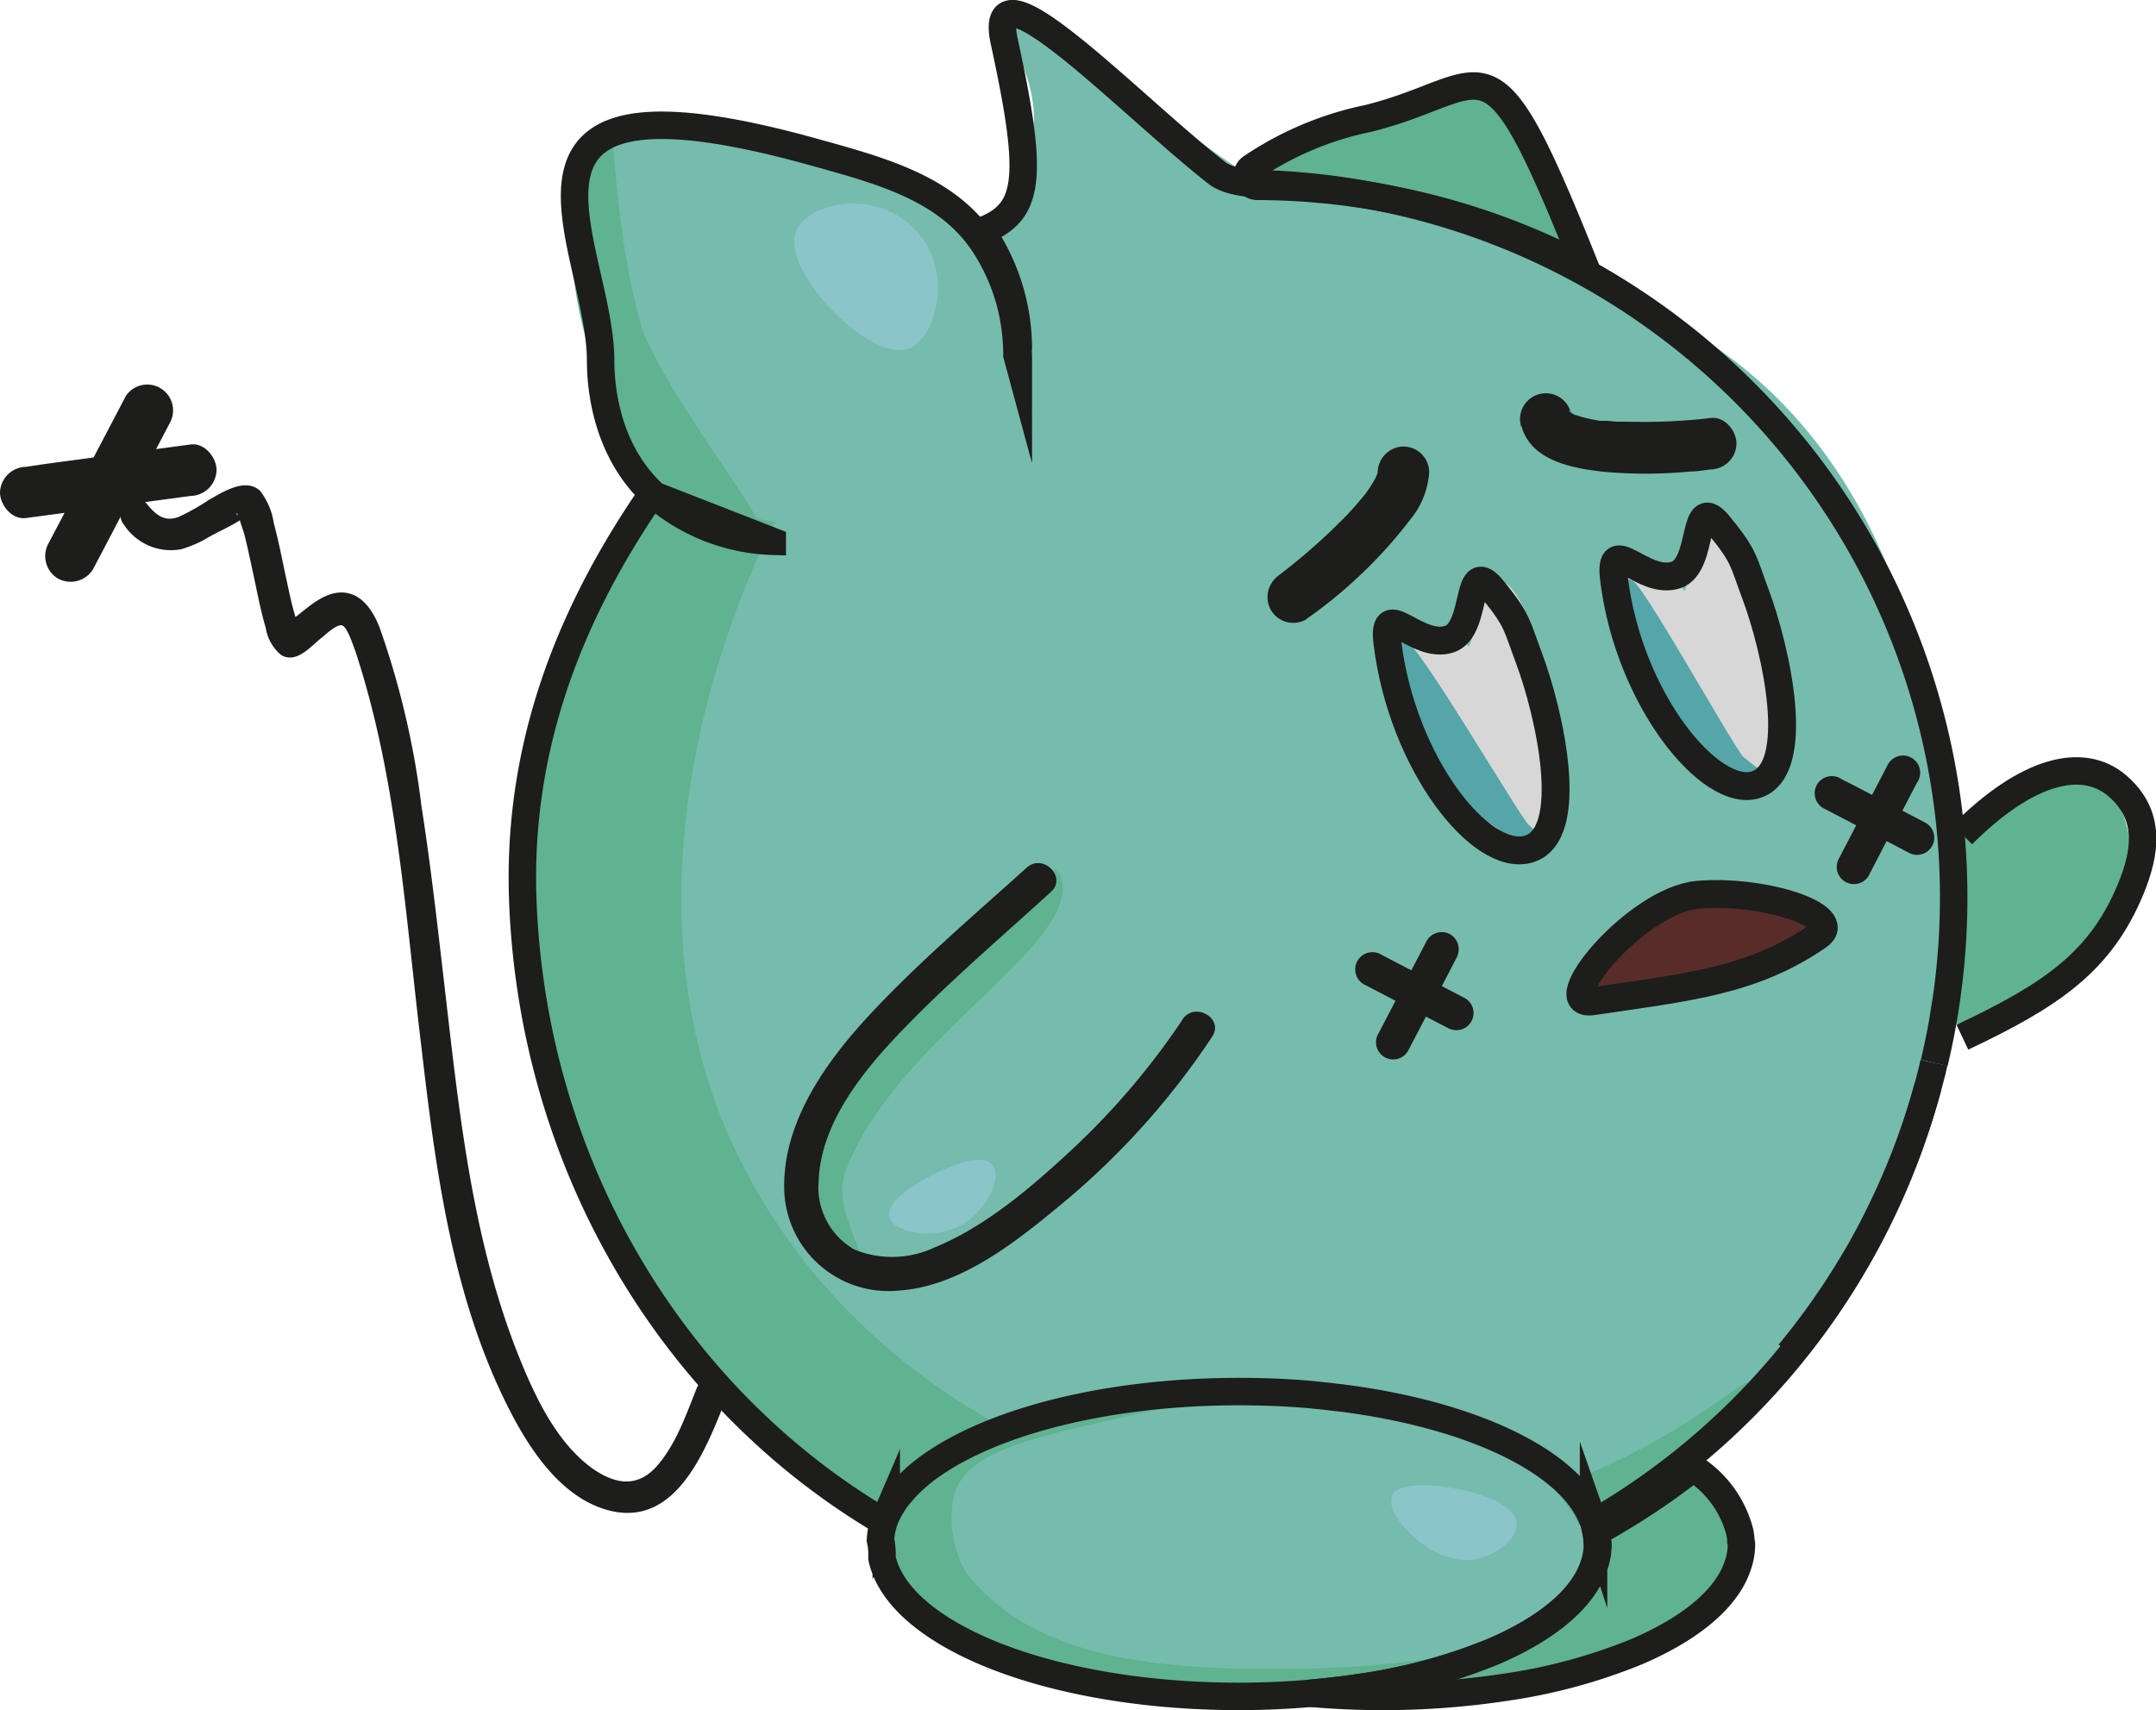 <svg xmlns="http://www.w3.org/2000/svg" viewBox="0 0 157.01 124.55"><defs><style>.cls-1,.cls-3{fill:#75bcad;stroke:#75bcad;}.cls-1,.cls-10,.cls-11,.cls-2,.cls-3,.cls-5,.cls-6,.cls-7,.cls-8,.cls-9{stroke-miterlimit:10;}.cls-1,.cls-2{stroke-width:0.75px;}.cls-2{fill:#5fb390;stroke:#5fb390;}.cls-3{stroke-width:0.74px;}.cls-4{fill:#1d1d1b;}.cls-5,.cls-6{fill:#8bc4c9;stroke:#8bc4c9;}.cls-5,.cls-7,.cls-8,.cls-9{stroke-width:0.75px;}.cls-6{stroke-width:0.74px;}.cls-7{fill:#d7d7d7;stroke:#d7d7d7;}.cls-8{fill:#582d29;stroke:#582d29;}.cls-9{fill:#54a6a8;stroke:#54a6a8;}.cls-10,.cls-11{fill:none;stroke:#1d1d1b;}.cls-10{stroke-width:2px;}.cls-11{stroke-width:2.03px;}</style></defs><g id="Capa_9" data-name="Capa 9"><path class="cls-1" d="M54,36.8A13.81,13.81,0,0,1,43.78,24.6c-.44-5.36-3.18-12,1.61-14.45,7.43-3.8,20.37,3.17,21.42,4,1.46,1.17,4.55,3.62,5,7.36C72.8,28.91,63.21,38.91,54,36.8Z"/><path class="cls-1" d="M73.16,1.47C87.23,23.31,37.53,21.84,37.81,64.12c.16,24.71,19.13,39.14,21.67,41,14.73,10.93,34.17,11.32,53,6.39,14-3.66,19.75-17.6,21.67-20.91A54.64,54.64,0,0,0,141,71.09a50.56,50.56,0,0,0-2.32-25.36c-.84-2.26-3.67-13.08-13.94-20.13-24.45-16.77-31-10.45-34.77-13C80.2,5.85,71.33-1.37,73.16,1.47Z"/><path class="cls-2" d="M76.92,64C78.2,68.41,66.05,74.9,61.82,83.8c-1.37,2.86-1.19,3.62,1.12,9.13.3.71-1.82-1.05-2.53-2.86-.6-1.54-3.37-3.45,4.21-15,1.71-2.6,8.14-10.26,10.29-9.8C75.66,65.41,76.64,63,76.92,64Z"/><path class="cls-2" d="M91.36,12.63c-.17-1.27,10.55-5.79,17.64-5.35,2.07.13,6.39,9.52,5.68,10.58s-4.49-1.82-13-3.58C94.81,12.85,91.47,13.46,91.36,12.63Z"/><path class="cls-2" d="M44.1,9.22c-.28-.17-6,8.58,2.68,24.36,2.15,3.89,7.84,5.31,8.16,4.81s-7.52-10.65-8.65-14.72C44.36,16.7,44.35,9.37,44.1,9.22Z"/><path class="cls-2" d="M47.74,36.23C36.37,54.15,35.91,67.81,41.45,82.76c8.83,23.79,33.92,40,64.44,31.41,12.65-3.56,21.13-11.76,21.53-13.1.27-.9-8.83,7.93-22.73,9.63-16.23,2-40.15-5-50.8-25.4-11.52-22.09,2-47,2-47C51.88,37.7,48.41,35.17,47.74,36.23Z"/><path class="cls-3" d="M66.23,109.72c3-10.34,38.81-8.79,45.56-2.25,2.75,2.66,4.08,5.71,3.47,6.74-7.17,12.21-42.18,12.2-48.16.56A6.92,6.92,0,0,1,66.23,109.72Z"/><path class="cls-2" d="M115.65,114.57c-3.25,5-14.15,9-11.62,8.65,10.33-1.55,9.94,1,18.07-4.78.55-.39,6.32-1.42,3.74-8.64C123.8,104.08,116.67,113,115.65,114.57Z"/><path class="cls-2" d="M142.36,63.47c.38,8-3.06,11.18-.52,10.84,15.48-2.06,14.4-15.91,10.41-17.05C145,55.2,142.26,61.59,142.36,63.47Z"/><path class="cls-2" d="M84.87,102.14c-3.35-1.07-20.93,3-21.21,8.18-.23,4.13,4.14,9.21,10.06,10.47,24.81,5.28,36.83-.44,36.79-.93,0-.28-5.82,2.51-21.44,2-10.82-.36-15.86-3.15-19-7.08a8.28,8.28,0,0,1-1-5.77C69.93,105,76.11,104.16,84.87,102.14Z"/></g><g id="Capa_10" data-name="Capa 10"><path class="cls-4" d="M6.78,41.45l4.93-9.39.7-1.34a1.88,1.88,0,0,0-3.24-1.89l-4.93,9.4-.7,1.33a1.91,1.91,0,0,0,.67,2.57,1.92,1.92,0,0,0,2.57-.68Z"/><path class="cls-4" d="M1.88,37.73,12.4,36.32l1.49-.2a1.93,1.93,0,0,0,1.88-1.88c0-.9-.84-2-1.88-1.87L3.37,33.78,1.88,34A1.93,1.93,0,0,0,0,35.86c0,.9.84,2,1.88,1.87Z"/><path class="cls-4" d="M95.13,45.09a34.4,34.4,0,0,0,7.75-7.48,6,6,0,0,0,1.2-3.22,1.88,1.88,0,0,0-1.88-1.87,1.91,1.91,0,0,0-1.87,1.87.77.77,0,0,1,0,.22s.11-.56,0-.32a.53.53,0,0,0,0,.12c-.06.23-.33.71,0,.11a11.77,11.77,0,0,1-.58,1l-.38.54.13-.17-.12.15-.27.32c-.32.39-.67.77-1,1.13a44.67,44.67,0,0,1-4.21,3.81l-.73.57c-.28.23.46-.34.17-.12l-.08.06A2.05,2.05,0,0,0,92.37,43a1.91,1.91,0,0,0,.19,1.44,1.89,1.89,0,0,0,2.57.67Z"/><path class="cls-4" d="M102.54,76.54l3.09-5.93.44-.85a1.28,1.28,0,0,0-.45-1.71,1.27,1.27,0,0,0-1.71.45l-3.09,5.94-.44.84a1.25,1.25,0,0,0,2.16,1.26Z"/><path class="cls-4" d="M110.79,31c.66,2.51,3.61,3.08,5.81,3.34a33.51,33.51,0,0,0,6.49,0c.5,0,1-.09,1.49-.15a1.92,1.92,0,0,0,1.88-1.87c0-.92-.83-2-1.88-1.88-1.2.15-2.42.23-3.63.27s-2.13,0-3.2,0l-.76-.06-.39,0-.17,0c-.24,0,.5.08.11,0a12.83,12.83,0,0,1-1.37-.29l-.36-.12-.13,0c-.28-.09.35.18.17.07l-.53-.3c-.19-.09.35.34.09.07l-.08-.08c-.18-.14.12-.15.14.2,0-.05-.1-.14-.12-.2,0,.1.15.47.06.11a1.88,1.88,0,1,0-3.62,1Z"/><path class="cls-4" d="M99.31,71.68l5.36,2.79.76.39a1.25,1.25,0,0,0,1.26-2.16l-5.35-2.78-.76-.4a1.25,1.25,0,1,0-1.27,2.16Z"/><path class="cls-4" d="M136.09,63.77l3.08-5.94.44-.84a1.25,1.25,0,1,0-2.15-1.26l-3.09,5.93-.44.85a1.25,1.25,0,1,0,2.16,1.26Z"/><path class="cls-4" d="M132.86,58.9l5.36,2.79.76.4a1.25,1.25,0,0,0,1.26-2.16l-5.35-2.79-.77-.39a1.25,1.25,0,1,0-1.26,2.15Z"/><path class="cls-5" d="M58.36,16.89c-1.17,2.54,5.2,9.18,7.74,8.13,1.69-.7,3-5.35.19-8.13S59.12,15.24,58.36,16.89Z"/><path class="cls-5" d="M65.12,88.52c.19.84,3.22,1.62,5.26,0,1.3-1,2.12-2.9,1.59-3.47C71,84,64.82,87.22,65.12,88.52Z"/><path class="cls-6" d="M101.72,109.09c-.47,1.06,3,5,6.12,4,1-.32,2.38-1.3,2.24-2.18C109.77,109,102.3,107.77,101.72,109.09Z"/><path class="cls-7" d="M111.63,61.29c3.23-.2.72-15.75-2-18.35-1.74-1.64-1.77,6.12-3,4.34-.78-1.1-2.71,0-5.14-1.88C101,45.07,106.72,61.61,111.63,61.29Z"/><path class="cls-7" d="M127.18,56.12c3-.22.5-14.5-2.07-16.87-1.62-1.49-1.57,5.65-2.75,4-.73-1-2.49,0-4.74-1.69C117.21,41.29,122.65,56.46,127.18,56.12Z"/><path class="cls-8" d="M117.48,72.22c3.1.77,9.3-2.33,13.94-3.68,3-.87-1.88-3.65-7.23-2.71S114.48,71.47,117.48,72.22Z"/><path class="cls-9" d="M118.65,43.1c3.5,11.79,5.43,12.33,7.56,12.7,1.77.31,2.41,1.18.48-.41C126,54.81,117.61,39.59,118.65,43.1Z"/><path class="cls-9" d="M102.19,47.54c3.37,11.83,5.85,11.31,7.43,12.78,1.27,1.19,3.33,1.58,1.42,0C110.33,59.69,101.18,44,102.19,47.54Z"/></g><g id="Capa_2" data-name="Capa 2"><g id="Capa_1" data-name="Capa 1"><path class="cls-10" d="M91.56,13.57a51.58,51.58,0,0,1,23.91,5.94C108.24,1.45,108.76,6.35,99.66,8.62a23.76,23.76,0,0,0-8.56,3.61A.75.75,0,0,0,91.56,13.57Z"/><path class="cls-11" d="M111.35,47.94c1.5,4,3.48,12.82,0,13.89s-9.23-6.23-10.31-15c-.42-3.42,2.09.5,4.5-.28,2.16-.7,1.1-6.24,3.24-3.52C110.55,45.22,110.44,45.52,111.35,47.94Z"/><path class="cls-11" d="M127.84,43.26c1.5,4,3.49,12.83,0,13.9-3.28,1-9.23-6.23-10.3-15-.42-3.42,2.09.5,4.5-.28,2.15-.7,1.09-6.24,3.23-3.52C127.05,40.55,126.94,40.85,127.84,43.26Z"/><path class="cls-11" d="M132.4,68.17c2.06-1.42-3.92-3.42-8.78-3-4.51.43-10.94,8.26-7.61,7.75C122.82,71.9,127.56,71.5,132.4,68.17Z"/><path class="cls-10" d="M71.48,16.83c3.51-1.36,3.85-3.71,1.66-13.78-1.45-6.63,9,4.47,15.48,9.55,1.2.93,4,.81,4,.81a52,52,0,0,1,48.24,64"/><path class="cls-10" d="M130.3,98.56a52.08,52.08,0,0,0,10.1-19.41"/><path class="cls-10" d="M140.84,77.4c-.13.59-.28,1.17-.44,1.75a52.16,52.16,0,0,1-24.3,31.73"/><path class="cls-10" d="M64.37,110.85c-15.29-9-25.49-25.82-26.29-45.06C37.65,55.41,40.81,45.67,47.47,36l.21.08,8.56,3.34a13.79,13.79,0,0,1-8.56-3.34c-3.31-3-3.94-7.34-3.94-9.81C43.74,17.84,33.91,4.1,59,11c5,1.39,9.78,2.61,12.53,6.58A14.83,14.83,0,0,1,73.56,22a15.17,15.17,0,0,1,.6,4.23l-.1-.37a15.3,15.3,0,0,0-2.68-8.63l.29-.11a15.1,15.1,0,0,1,2.49,8.34"/></g><g id="Capa_7" data-name="Capa 7"><path class="cls-10" d="M116.37,112.45a4.53,4.53,0,0,1-.23,1.45c-.75,2.46-3.4,4.66-7.3,6.35a40.25,40.25,0,0,1-9.64,2.63c-1.2.18-2.44.33-3.72.44-1.69.15-3.44.23-5.24.23-9.2,0-17.3-2-21.95-5.07-2.22-1.46-3.66-3.16-4.06-5a2.44,2.44,0,0,0,0-.27,1.34,1.34,0,0,0,0-.2,4.82,4.82,0,0,0-.11-.85,5.12,5.12,0,0,1,.25-1.33c0-.14.11-.29.17-.43a7,7,0,0,1,.95-1.53A11.65,11.65,0,0,1,68,106.61a17,17,0,0,1,1.64-1c4.78-2.6,12.22-4.26,20.57-4.26,1.8,0,3.55.07,5.25.22h0c.56.06,1.11.11,1.66.18l.6.07c9.62,1.22,16.91,4.75,18.33,9.06a4.23,4.23,0,0,1,.18.7,3.83,3.83,0,0,1,.08.67A1.34,1.34,0,0,1,116.37,112.45Z"/><path class="cls-10" d="M126.82,112.45a4.53,4.53,0,0,1-.23,1.45c-.75,2.46-3.4,4.66-7.3,6.35a40.25,40.25,0,0,1-9.64,2.63,59.1,59.1,0,0,1-9,.67c-1.79,0-3.53-.08-5.21-.23,1.28-.11,2.52-.26,3.72-.44a40.25,40.25,0,0,0,9.64-2.63c3.9-1.69,6.55-3.89,7.3-6.35a4.53,4.53,0,0,0,.23-1.45,1.34,1.34,0,0,0,0-.2,3.83,3.83,0,0,0-.08-.67,51.9,51.9,0,0,0,7.06-4.66,7.83,7.83,0,0,1,3.39,4.66,3.83,3.83,0,0,1,.08.67A1.34,1.34,0,0,1,126.82,112.45Z"/><path class="cls-4" d="M86.11,74.27a53.89,53.89,0,0,1-8,9.41c-2.91,2.71-6.29,5.63-10,7.15a7.3,7.3,0,0,1-5.88.18A5.21,5.21,0,0,1,59.62,86c.14-4.07,3.06-7.78,5.74-10.6,3.5-3.69,7.4-7,11.17-10.44,1.2-1.08-.57-2.84-1.76-1.77-3.88,3.5-7.91,6.92-11.47,10.75-3.07,3.31-6.14,7.57-6.19,12.28A7.6,7.6,0,0,0,65.38,94c4.62-.29,8.73-3.65,12.15-6.49a55.83,55.83,0,0,0,10.74-12c.9-1.34-1.27-2.59-2.16-1.26Z"/><path class="cls-4" d="M50.78,101c-.78,1.94-1.53,4.16-2.93,5.76s-3,1.34-4.59.27c-2.69-1.87-4.29-5.29-5.47-8.23-3.33-8.31-4.31-17.4-5.33-26.22-.54-4.64-1.05-9.28-1.77-13.89a61.15,61.15,0,0,0-3.05-13c-.48-1.21-1.3-2.53-2.77-2.54-1.27,0-2.33,1-3.25,1.71-.17.15-.74.48-.8.66s1,.2,1,.26a6.3,6.3,0,0,0-.3-.84c-.31-1-.52-2.1-.75-3.15-.26-1.23-.5-2.47-.83-3.68a5,5,0,0,0-1-2.36c-1.06-1-2.74.1-3.75.67A15.36,15.36,0,0,1,13,37.65c-1.06.39-1.68-.18-2.35-1-.93-1.13-2.53.48-1.6,1.6A4.08,4.08,0,0,0,13.2,40a8.51,8.51,0,0,0,2-.88c.75-.43,1.64-.8,2.35-1.28s-.53-.17-.29-.47a2.49,2.49,0,0,0,.15.28c.08.4.28.9.4,1.33.28,1.12.51,2.25.75,3.37s.46,2.26.79,3.36a3.21,3.21,0,0,0,1.13,2c1.14.66,2.17-.67,3-1.31.3-.24,1-.91,1.4-.86s.83,1.47,1,1.89c3.05,9.23,3.63,19.16,4.8,28.75C31.7,85,32.9,94.36,37,102.48c1.51,3,3.82,6.58,7.29,7.51,5.09,1.37,7.24-4.76,8.7-8.4.54-1.35-1.65-1.94-2.19-.6Z"/></g><g id="Capa_4" data-name="Capa 4"><path class="cls-10" d="M142.91,60.78c4.7-4.7,8.76-5.7,11.27-3.56s2.08,4.86,1,7.5C153,70,149.5,72.43,142.91,75.54"/></g></g></svg>